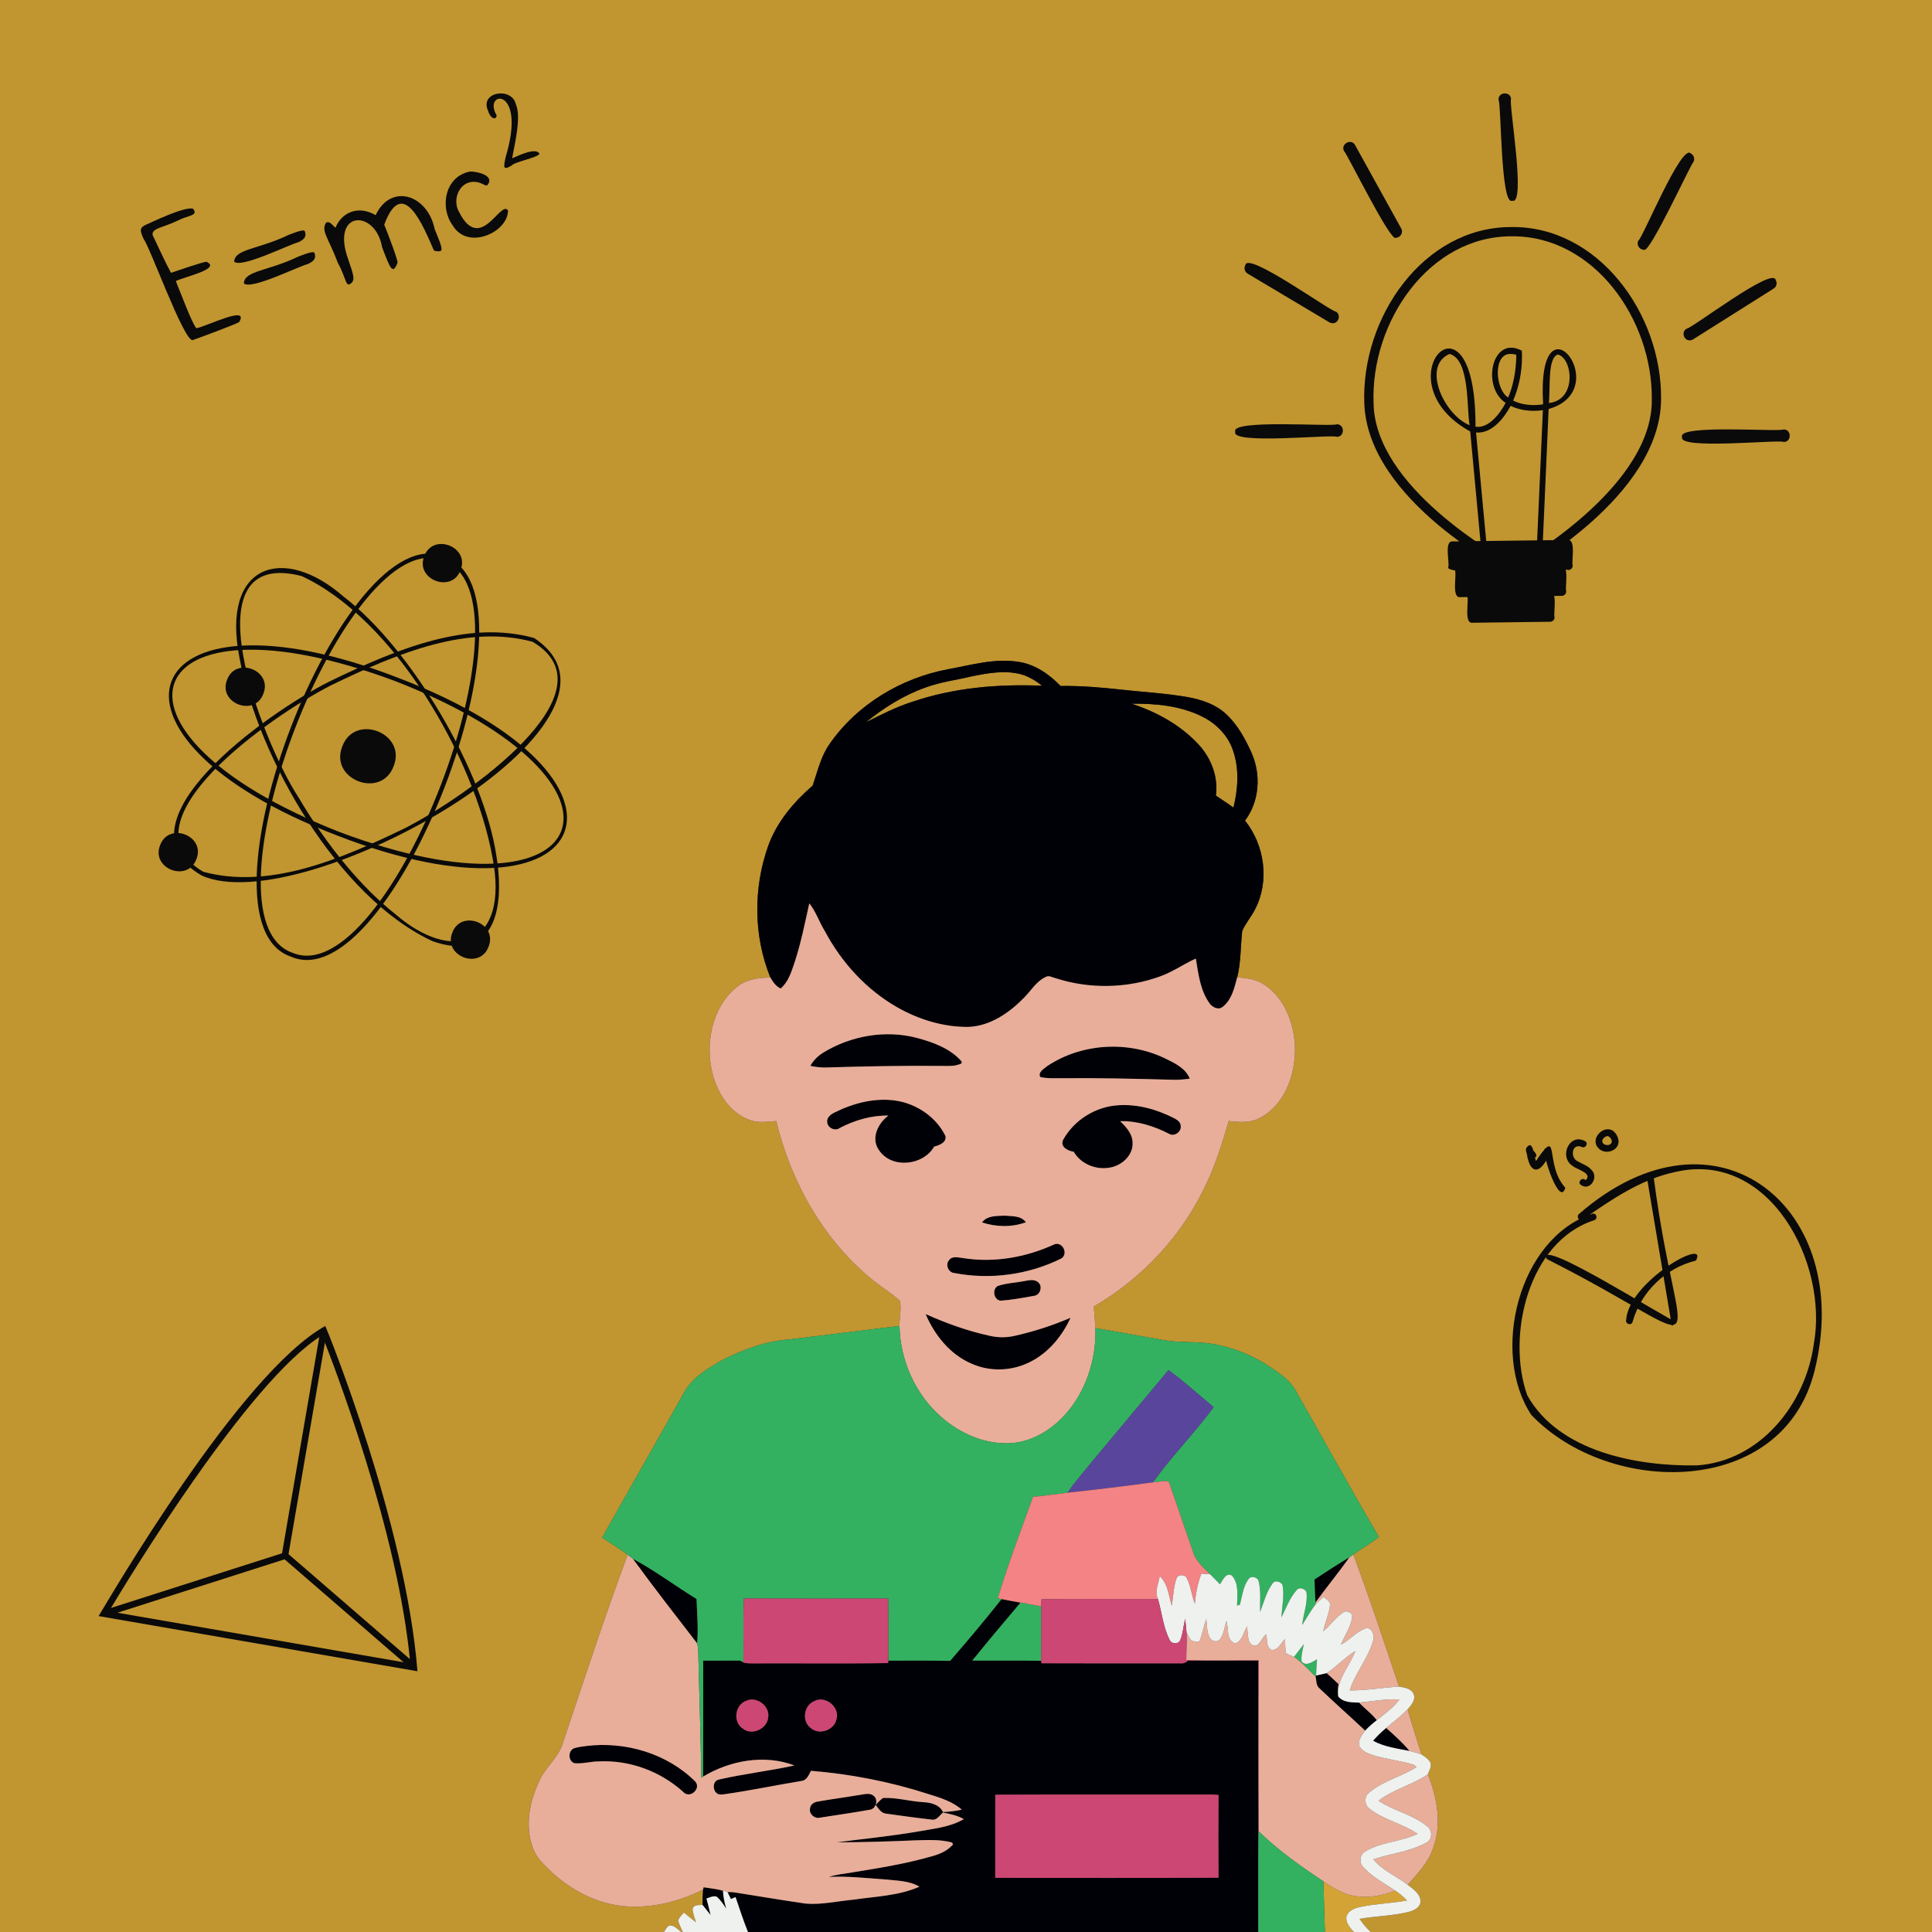 <?xml version="1.0" encoding="utf-8"?>
<!-- Generator: Adobe Illustrator 16.0.0, SVG Export Plug-In . SVG Version: 6.00 Build 0)  -->
<!DOCTYPE svg PUBLIC "-//W3C//DTD SVG 1.1//EN" "http://www.w3.org/Graphics/SVG/1.1/DTD/svg11.dtd">
<svg version="1.1" id="Layer_1" xmlns="http://www.w3.org/2000/svg" xmlns:xlink="http://www.w3.org/1999/xlink" x="0px" y="0px"
	 width="1000px" height="1000px" viewBox="0 0 1000 1000" enable-background="new 0 0 1000 1000" xml:space="preserve">
<rect x="0" y="0" width="1000" height="1000" fill="#333333" stroke="none"/>
<g>
	<path fill="#C19530" d="M0,0h1000v1000H709.45c-2.181-2.04-4.08-4.34-5.74-6.79c8.59-1.56,17.44-1.51,25.91-3.75
		c2.59-0.72,5.72-2.41,5.63-5.51c-0.22-3.92-3.9-6.181-6.65-8.37c5.021-5.75,10.62-11.4,13.091-18.811
		c4.75-12.489,2.13-26.319-2.631-38.369c0.61-1.91,2-3.841,1.391-5.9c-0.96-2.02-2.96-3.23-4.73-4.44
		c-2.359-7.76-4.95-15.449-7.17-23.25c1.761-2.149,4.271-4.71,3.23-7.75c-1.12-3.109-4.851-3.55-7.66-4.079
		c-7.66-22.87-15.19-45.79-23.67-68.37c4.31-3.181,9.11-5.681,13.229-9.12c-14.85-25.29-28.949-51.03-43.51-76.49
		c-3.16-5.18-8.45-8.48-13.32-11.86c-9.27-6.02-19.789-10.229-30.76-11.739c-7.8-1.131-15.76-0.33-23.53-1.721
		c-11.859-2.05-23.689-4.25-35.55-6.25c-0.21-3.76-0.64-7.489-0.85-11.229c25.58-14.811,46.46-37.54,58.68-64.47
		c4.73-10.12,7.98-20.82,11.12-31.511c5.271,0.66,10.92,1.07,15.81-1.42c8.431-4.18,13.961-12.649,16.54-21.489
		c3.44-11.87,2.421-25.16-3.5-36.091c-2.77-5.02-6.72-9.51-11.739-12.38c-3.851-2.2-8.37-2.55-12.69-3.01
		c1.94-7.82,1.71-15.94,2.58-23.89c1.69-4.061,4.73-7.391,6.68-11.33c7.58-14.561,4.95-33.2-5.22-45.86
		c7.44-9.84,8.36-23.51,3.55-34.7c-3.34-7.49-7.34-14.94-13.45-20.55c-5.35-4.96-12.51-7.34-19.55-8.64
		c-11.569-2.06-23.33-2.63-34.989-3.95c-10.311-1.13-20.66-2-31.03-1.85c-5.891-6.11-13.3-11.27-21.86-12.5
		c-12.24-1.98-24.32,1.67-36.26,3.81c-24.4,4.54-47.36,18.31-61.54,38.87c-4.47,6.4-6.14,14.13-8.65,21.37
		c-9.84,8.54-18.6,18.85-23.04,31.279c-7.729,21.83-7.63,46.591,1.17,68.091c-5.71,0.039-11.75,0.789-16.489,4.229
		c-7.92,5.82-12.63,15.18-14.25,24.73c-1.86,10.989-0.17,22.77,5.63,32.39c3.34,5.58,8.42,10.27,14.62,12.45
		c4.33,1.6,9.02,0.79,13.51,0.45c7.72,31.8,24.63,61.96,50.34,82.619c4.48,3.551,9.43,6.53,13.641,10.41
		c0.92,4.28-0.23,8.721-0.19,13.061c-19.23,2.25-38.43,4.8-57.66,7.02c-11.71,0.94-22.91,5.07-33.359,10.25
		c-7.79,4.46-16.19,9.21-20.601,17.391c-14,25.02-28.25,49.89-42.28,74.89c4.41,2.95,8.971,5.67,13.21,8.86
		c-12.109,32.5-22.79,65.52-33.859,98.38c-2.36,6.71-8.23,11.29-11.34,17.59c-4.59,9.22-7.28,19.81-5.43,30.11
		c0.83,4.22,2.29,8.47,5.09,11.81c10.25,11.75,24.09,20.87,39.64,23.5c15.359,2.479,31.14-1.24,44.92-8.07
		c-0.19,2.641-0.17,5.29-0.24,7.95c-1.81,0.11-4.609-0.3-5.18,2.03c0.06,2.41,1.16,4.66,1.75,6.99c-2.12-1.681-4.2-3.4-6.29-5.091
		c-1.04,1.32-2.42,2.48-2.93,4.141c0.55,2.06,1.489,4,2.439,5.93h-0.87c-1.95-1.35-3.84-4.05-6.52-3.2
		c-1.061,0.851-1.62,2.12-2.41,3.2H0V0z"/>
	<path fill="#C19530" d="M502.97,350.08c8.521-1.76,17.561-3.34,26.12-0.92c3.76,1.23,7.22,3.3,10.29,5.78
		c-22.66-0.98-45.71,1-67.29,8.35c-8.34,2.67-16.149,6.68-23.95,10.59c9.311-7.52,19.561-14.03,30.9-18.02
		C486.76,352.98,494.99,351.99,502.97,350.08z"/>
	<path fill="#C19530" d="M585.74,364.25c12.58-0.19,25.74,1.08,37.09,6.94c7.11,3.68,13.04,9.88,15.49,17.6
		c3.18,9.42,2.449,19.69,0.109,29.22c-2.979-2.17-6.08-4.14-9.1-6.22c1.34-9.53-2.39-19.26-8.79-26.26
		C611.21,375.35,598.75,368.52,585.74,364.25z"/>
	<path fill="#D4A335" d="M685.02,973.82c4.66,3,9.431,6.18,14.961,7.319c7.46,1.521,15.21,0.271,22.21-2.54
		c2.229,1.44,4.27,3.16,6.1,5.08c-8.05,1.53-16.31,1.67-24.33,3.381c-2.81,0.63-6.12,1.859-7.01,4.92
		c-0.601,3.189,1.89,5.789,3.81,8.02H685.78C685.49,991.27,685.21,982.55,685.02,973.82z"/>
</g>
<g>
	<g>
		<path fill="#000007" d="M490.83,346.37c11.939-2.14,24.02-5.79,36.26-3.81c8.561,1.23,15.97,6.39,21.86,12.5
			c10.37-0.15,20.72,0.72,31.03,1.85c11.659,1.32,23.42,1.89,34.989,3.95c7.04,1.3,14.2,3.68,19.55,8.64
			c6.11,5.61,10.11,13.06,13.45,20.55c4.811,11.19,3.891,24.86-3.55,34.7c10.17,12.66,12.8,31.3,5.22,45.86
			c-1.95,3.939-4.989,7.27-6.68,11.33c-0.87,7.949-0.64,16.069-2.58,23.89c-1.45,5.42-2.78,11.51-7.38,15.21
			c-2.3,2.07-5.61,0.28-7.07-1.89c-4.75-6.71-5.649-15.12-6.97-23c-6.26,2.83-11.92,6.88-18.41,9.21
			c-17.26,6.29-36.609,6.63-54.09,0.989c-1.72-0.38-3.6-1.71-5.31-0.609c-4.74,2.189-7.391,6.939-10.95,10.51
			c-7.73,7.98-17.73,14.92-29.19,15.29c-12.78,0.06-25.38-3.8-36.45-10.07c-16.05-9.109-28.96-23.229-37.59-39.46
			c-2.93-4.68-4.62-10.14-8.08-14.439c-2.34,10.5-4.42,21.09-7.85,31.31c-1.57,4.601-3.13,9.53-6.99,12.78
			c-2.43-1.18-4.01-3.391-5.28-5.68c-8.8-21.5-8.899-46.261-1.17-68.091c4.44-12.43,13.2-22.739,23.04-31.279
			c2.511-7.24,4.181-14.97,8.65-21.37C443.47,364.68,466.43,350.91,490.83,346.37z M502.97,350.08c-7.979,1.91-16.21,2.9-23.93,5.78
			c-11.34,3.99-21.59,10.5-30.9,18.02c7.801-3.91,15.61-7.92,23.95-10.59c21.58-7.35,44.63-9.33,67.29-8.35
			c-3.07-2.48-6.53-4.55-10.29-5.78C520.53,346.74,511.49,348.32,502.97,350.08z M585.74,364.25c13.01,4.27,25.47,11.1,34.8,21.28
			c6.4,7,10.13,16.729,8.79,26.26c3.02,2.08,6.12,4.05,9.1,6.22c2.34-9.529,3.07-19.8-0.109-29.22
			c-2.45-7.72-8.381-13.92-15.49-17.6C611.48,365.33,598.32,364.06,585.74,364.25z"/>
	</g>
	<path fill="#000007" d="M426.01,544.9c14.41-8.86,32.45-12.011,48.88-7.61c8.341,2.29,17.03,5.42,22.87,12.13
		c0.42,1.62-1.79,1.46-2.76,1.95c-2.3,0.5-4.67,0.32-7,0.35c-20.03-0.21-40.07,0.19-60.1,0.8c-2.841,0.12-5.681-0.22-8.45-0.829
		C420.98,548.87,423.32,546.59,426.01,544.9z"/>
	<path fill="#000007" d="M541.93,551.88c18.03-12.1,42.59-13.39,61.94-3.64c4.689,2.26,9.939,4.93,11.939,10.09
		c-2.6,0.31-5.21,0.62-7.819,0.58c-19.971-0.561-39.95-1.03-59.92-0.82c-3.221-0.01-6.49,0.141-9.63-0.649
		C537.1,554.98,540.34,553.23,541.93,551.88z"/>
	<path fill="#000007" d="M432.04,575.79c9.8-4.87,20.979-7.78,31.94-6.06c10.64,1.689,20.64,8.52,25.39,18.27
		c0.62,3.5-3.25,4.75-5.86,5.49c-5.71,9.93-22.21,11.649-28.67,1.649c-4.18-6.05-0.31-13.84,5.01-17.729
		c-8.77-0.13-17.369,2.359-25.1,6.38c-2.42,1.89-6.2,0.14-6.58-2.81C427.76,578.44,430.02,576.72,432.04,575.79z"/>
	<path fill="#000007" d="M550.22,590.07c5.66-10.34,16.92-17.36,28.69-18c10.1-0.66,20.149,2.229,29.06,6.84
		c1.54,0.8,3.23,2.08,3.181,4.02c0.33,3.021-3.45,5.551-6.061,3.92c-7.82-3.989-16.439-6.75-25.3-6.529
		c3.03,2.939,6.18,6.279,6.42,10.77c0.58,6.9-5.81,12.521-12.271,13.33c-7,1.13-14.609-2.09-18.21-8.29
		C552.83,595.74,548.63,593.65,550.22,590.07z"/>
	<path fill="#000007" d="M508.32,632.73c2.51-3.66,7.76-3.301,11.71-3.511c3.739,0.37,8.51-0.08,10.95,3.431
		C523.69,635.31,515.65,635.14,508.32,632.73z"/>
	<path fill="#000007" d="M545.18,644.32c4.351-2.391,8.101,4.29,4.261,7.02c-16.971,8.46-36.811,11.18-55.44,7.58
		c-3.04-0.16-4.85-4.24-2.84-6.55c1.649-2.51,4.95-1.42,7.39-1.18C514.35,653.71,530.68,650.88,545.18,644.32z"/>
	<path fill="#000007" d="M530,663.12c2.39-0.4,5.28-1.24,7.34,0.58c2.46,1.96,1.16,6.479-1.899,6.979
		c-5.811,1.051-11.66,2.13-17.561,2.561c-3.54-0.45-4.52-5.931-1.41-7.63C520.82,664.12,525.5,664,530,663.12z"/>
	<path fill="#000007" d="M479.11,680.19c10.62,4.68,21.58,8.71,32.939,11.159c4.24,1.021,8.69,1.08,12.95,0.12
		c9.98-2.2,19.73-5.39,29.13-9.39c-4.43,9.57-11.57,18.29-21.18,22.97c-9.2,4.62-20.47,5.061-29.9,0.86
		C491.85,701.21,483.8,691.13,479.11,680.19z"/>
	<path fill="#000007" d="M680.37,817.53c6.02-3.87,11.93-7.91,18.13-11.49c-5.68,7.92-11.84,15.479-17.58,23.35
		C680.61,825.44,680.51,821.48,680.37,817.53z"/>
	<path fill="#000007" d="M327.56,806.79c11.45,6.18,21.891,14.02,32.96,20.84c0.271,7.64,0.98,15.351,0.32,22.98
		C349.62,836.1,338.35,821.62,327.56,806.79z"/>
	<g>
		<path fill="#000007" d="M518.41,827.7c3.25,0.7,6.54,1.189,9.81,1.819l-0.899,1.061c-8.11,9.57-16.181,19.18-24.07,28.939
			c11.88,0.07,23.77-0.14,35.65,0.11l0.159,1.28c23.98,0.12,47.971,0.03,71.95,0.05c1.5,0.21,2.79-0.43,3.9-1.38
			c12.109-0.11,24.22-0.05,36.33-0.021c0.149,29.54-0.061,59.08,0.1,88.62c-0.189,17.25-0.02,34.551-0.07,51.82H387.13
			c-2.36-5.95-4.37-12.03-6.41-18.09c-0.8,0.34-1.59,0.689-2.38,1.05c-0.59-1.22-1.189-2.42-1.78-3.61c1.2-0.09,2.41-0.04,3.61,0.15
			c12.3,1.95,24.58,4.03,36.91,5.81c8.35,0.671,16.59-1.34,24.87-2.069c11.38-1.67,23.3-1.98,33.95-6.7
			c-5.44-3.22-11.931-3.07-18.011-3.771c-9.609-0.67-19.26-1.76-28.899-1.289c3.92-1.271,8.05-1.62,12.1-2.32
			c14.04-2.29,28.15-4.521,41.83-8.53c3.89-1.09,7.73-2.87,10.4-6.01c-0.15-0.24-0.44-0.71-0.59-0.95
			c-6.07-1.66-12.44-1.27-18.66-1.13c-13.66,0.59-27.33,1.02-41.011,1.05c13.98-1.84,28.04-3.2,41.95-5.59
			c8.101-1.48,16.61-2.19,23.87-6.44c-3.35-1.89-7.14-2.67-10.87-3.409c-1.689,1.579-3.27,4.31-6.01,3.63
			c-7.73-0.841-15.44-1.96-23.14-3.011c-2.7-0.13-4.17-2.649-5.591-4.569c1.221-1.24,2.341-2.61,3.801-3.58
			c6.88-0.3,13.6,1.7,20.449,2.149c4.03,0.2,8.62,1.11,10.57,5.131c3.28-0.12,6.54-0.54,9.75-1.211
			c-4.89-4.279-11.21-6.21-17.29-8.09c-19.7-6.37-40.16-10.359-60.79-12.04c-1.12,2.04-2.09,4.86-4.76,5.23
			c-13.3,2.18-26.5,4.96-39.84,6.87c-1.4,0.12-3.08,0.529-4.22-0.54c-2.24-1.8-2.011-6.42,1.149-7.021
			c12.92-2.99,26.15-4.46,39.11-7.3c-15.471-5.9-33.351-2.61-47.29,5.76c0.16-20,0.029-40.01,0.069-60.02
			c6.41-0.04,12.811-0.021,19.221-0.01c0.39,0.239,1.149,0.71,1.529,0.939c1.7,0.61,3.54,0.48,5.33,0.51
			c23.221-0.12,46.45,0.221,69.67-0.18l0.051-1.24c10.67-0.02,21.34-0.13,32.01,0.101C500.89,849.2,509.79,838.56,518.41,827.7z
			 M386.25,880.32c-5.85,2.04-7.02,10.92-1.86,14.34c4.721,3.91,12.65,0.25,13.24-5.69C398.61,883.07,391.65,877.79,386.25,880.32z
			 M421.33,880.55c-5.32,2.25-6.4,10.36-1.75,13.84c4.26,3.87,12.05,1.271,13.32-4.279C435.07,883.77,427.13,877.21,421.33,880.55z
			 M515.15,928.93c0,14.351,0.02,28.7-0.011,43.051c38.53-0.011,77.061,0.13,115.58-0.07c-0.09-14.29-0.1-28.58,0-42.87
			c-3.89-0.38-7.81-0.11-11.71-0.18C584.39,928.9,549.77,928.77,515.15,928.93z"/>
	</g>
	<path fill="#000007" d="M681.21,867.25c1.82-0.44,3.66-0.78,5.49-1.22c2.03,1.859,4.08,3.7,6.08,5.609
		c-0.271,2.101-0.511,4.25-0.15,6.38c2.61,3.261,7.04,3.15,10.84,3.24c2.92,3.17,6.521,5.681,9.16,9.12
		c-2.13,1.66-4.189,3.42-6.03,5.4c-7.779-7.351-15.819-14.42-23.55-21.811c-1.96-1.479-1.609-4.09-2.08-6.2L681.21,867.25z"/>
	<path fill="#000007" d="M710.72,901.01c2.07-2.399,4.32-4.64,6.78-6.63c4.17,3.811,8.48,7.51,12.05,11.92
		C723.16,905.03,716.51,904.21,710.72,901.01z"/>
	<path fill="#000007" d="M303.51,903.72c20.23-2.489,41.88,3.9,56.41,18.45c3.18,3.811-3.08,9.13-6.35,5.25
		c-11.78-10.59-27.641-16.51-43.5-15.72c-4.28-0.03-8.49,1.359-12.76,0.91c-3.29-1.061-3.36-6.351-0.26-7.67
		C299.13,904.23,301.34,904.04,303.51,903.72z"/>
	<path fill="#000007" d="M444.03,929.19c2.71-0.221,6.04-1.69,8.34,0.489c2.36,2.051,0.97,6.641-2.14,7.03
		c-8.681,1.58-17.44,2.76-26.15,4.16c-2.65,0.54-5.49-2.21-4.79-4.9c0.17-1.92,1.95-3.13,3.71-3.43
		C429.98,931.27,437.03,930.4,444.03,929.19z"/>
	<path fill="#000007" d="M364.17,976.86c3.36,0.51,6.76,0.84,10.04,1.77c0.13,3.16,0.8,6.26,1.69,9.3
		c-1.471-2.22-2.91-4.529-4.98-6.239c-1.79-0.561-3.58,0.449-5.26,0.989c0.78,2.811,1.47,5.65,2.13,8.511
		c-1.38-1.74-2.76-3.45-4.12-5.19c0.07-2.66,0.05-5.31,0.24-7.95L364.17,976.86z"/>
</g>
<g>
	<g>
		<path fill="#E8AE9A" d="M418.89,467.57c3.46,4.3,5.15,9.76,8.08,14.439c8.63,16.23,21.54,30.351,37.59,39.46
			c11.07,6.271,23.671,10.13,36.45,10.07c11.46-0.37,21.46-7.31,29.19-15.29c3.56-3.57,6.21-8.32,10.95-10.51
			c1.71-1.101,3.59,0.229,5.31,0.609c17.48,5.641,36.83,5.301,54.09-0.989c6.49-2.33,12.15-6.38,18.41-9.21
			c1.32,7.88,2.22,16.29,6.97,23c1.46,2.17,4.771,3.96,7.07,1.89c4.6-3.7,5.93-9.79,7.38-15.21c4.32,0.46,8.84,0.81,12.69,3.01
			c5.02,2.87,8.97,7.36,11.739,12.38c5.921,10.931,6.94,24.221,3.5,36.091c-2.579,8.84-8.109,17.31-16.54,21.489
			c-4.89,2.49-10.539,2.08-15.81,1.42c-3.14,10.69-6.39,21.391-11.12,31.511c-12.22,26.93-33.1,49.659-58.68,64.47
			c0.21,3.74,0.64,7.47,0.85,11.229c0.471,16.631-5.17,33.7-16.71,45.87c-7.37,7.74-17.47,13.46-28.34,13.73
			c-12.72,0.37-25.05-5.141-34.53-13.391c-13.59-11.699-21.52-29.449-21.85-47.319c-0.04-4.34,1.109-8.78,0.189-13.061
			c-4.21-3.88-9.159-6.859-13.64-10.41c-25.71-20.659-42.62-50.819-50.34-82.619c-4.49,0.34-9.18,1.149-13.51-0.45
			c-6.2-2.181-11.28-6.87-14.62-12.45c-5.8-9.62-7.49-21.4-5.63-32.39c1.62-9.551,6.33-18.91,14.25-24.73
			c4.739-3.44,10.779-4.19,16.489-4.229c1.271,2.289,2.851,4.5,5.28,5.68c3.86-3.25,5.42-8.18,6.99-12.78
			C414.47,488.66,416.55,478.07,418.89,467.57z M426.01,544.9c-2.689,1.689-5.029,3.97-6.56,6.79c2.77,0.609,5.609,0.949,8.45,0.829
			c20.029-0.609,40.069-1.01,60.1-0.8c2.33-0.029,4.7,0.15,7-0.35c0.97-0.49,3.18-0.33,2.76-1.95
			c-5.84-6.71-14.529-9.84-22.87-12.13C458.46,532.89,440.42,536.04,426.01,544.9z M541.93,551.88
			c-1.59,1.351-4.83,3.101-3.489,5.561c3.14,0.79,6.409,0.64,9.63,0.649c19.97-0.21,39.949,0.26,59.92,0.82
			c2.609,0.04,5.22-0.271,7.819-0.58c-2-5.16-7.25-7.83-11.939-10.09C584.52,538.49,559.96,539.78,541.93,551.88z M432.04,575.79
			c-2.021,0.93-4.28,2.65-3.87,5.19c0.38,2.949,4.16,4.699,6.58,2.81c7.73-4.021,16.33-6.51,25.1-6.38
			c-5.319,3.89-9.189,11.68-5.01,17.729c6.46,10,22.96,8.28,28.67-1.649c2.61-0.74,6.48-1.99,5.86-5.49
			c-4.75-9.75-14.75-16.58-25.39-18.271C453.02,568.01,441.84,570.92,432.04,575.79z M550.22,590.07
			c-1.59,3.58,2.61,5.67,5.511,6.06c3.6,6.2,11.21,9.42,18.21,8.29c6.46-0.81,12.85-6.43,12.27-13.33
			c-0.24-4.49-3.39-7.83-6.42-10.77c8.86-0.221,17.479,2.54,25.3,6.529c2.61,1.631,6.391-0.899,6.061-3.92
			c0.05-1.939-1.641-3.22-3.181-4.02c-8.909-4.61-18.96-7.5-29.06-6.84C567.14,572.71,555.88,579.73,550.22,590.07z M508.32,632.73
			c7.33,2.409,15.37,2.579,22.66-0.08c-2.44-3.511-7.211-3.061-10.95-3.431C516.08,629.43,510.83,629.07,508.32,632.73z
			 M545.18,644.32c-14.5,6.56-30.83,9.39-46.63,6.87c-2.439-0.24-5.74-1.33-7.39,1.18c-2.01,2.31-0.2,6.39,2.84,6.55
			c18.63,3.6,38.47,0.88,55.439-7.58C553.28,648.61,549.53,641.93,545.18,644.32z M530,663.12c-4.5,0.88-9.18,1-13.53,2.49
			c-3.109,1.699-2.13,7.18,1.41,7.63c5.9-0.431,11.75-1.51,17.56-2.561c3.061-0.5,4.36-5.02,1.9-6.979
			C535.28,661.88,532.39,662.72,530,663.12z M479.11,680.19c4.689,10.939,12.739,21.02,23.939,25.72c9.431,4.2,20.7,3.76,29.9-0.86
			c9.609-4.68,16.75-13.399,21.18-22.97c-9.399,4-19.149,7.189-29.13,9.39c-4.26,0.96-8.71,0.9-12.95-0.12
			C500.69,688.9,489.73,684.87,479.11,680.19z"/>
	</g>
	<g>
		<path fill="#E8AE9A" d="M324.89,804.73c0.891,0.659,1.78,1.359,2.67,2.06c10.79,14.83,22.061,29.31,33.28,43.82
			c0.36,1.43,0.55,2.909,0.58,4.42c0.48,21.71,1.3,43.42,1.59,65.14c0.23-0.15,0.67-0.46,0.9-0.61
			c13.939-8.369,31.82-11.659,47.29-5.76c-12.96,2.84-26.19,4.311-39.11,7.3c-3.16,0.601-3.39,5.221-1.149,7.021
			c1.14,1.07,2.819,0.66,4.22,0.54c13.34-1.91,26.54-4.69,39.84-6.87c2.67-0.37,3.64-3.19,4.76-5.23
			c20.63,1.681,41.09,5.671,60.79,12.04c6.08,1.881,12.4,3.811,17.29,8.091c-3.21,0.67-6.47,1.09-9.75,1.21
			c-1.95-4.021-6.54-4.931-10.569-5.131c-6.851-0.449-13.57-2.449-20.45-2.149c-1.46,0.97-2.58,2.34-3.8,3.58
			c1.42,1.92,2.89,4.439,5.59,4.569c7.7,1.051,15.41,2.171,23.14,3.011c2.74,0.68,4.32-2.05,6.01-3.63
			c3.73,0.739,7.521,1.52,10.87,3.409c-7.26,4.25-15.77,4.96-23.87,6.44c-13.91,2.39-27.97,3.75-41.949,5.59
			c13.68-0.03,27.35-0.46,41.01-1.05c6.22-0.14,12.59-0.53,18.66,1.13c0.149,0.24,0.439,0.71,0.59,0.95
			c-2.67,3.14-6.51,4.92-10.4,6.01c-13.68,4.01-27.79,6.24-41.83,8.53c-4.05,0.7-8.18,1.05-12.1,2.32
			c9.64-0.471,19.29,0.619,28.899,1.29c6.08,0.699,12.57,0.55,18.011,3.77c-10.65,4.72-22.57,5.03-33.95,6.7
			c-8.28,0.729-16.521,2.74-24.87,2.07c-12.33-1.78-24.61-3.86-36.91-5.811c-1.2-0.189-2.41-0.24-3.609-0.15
			c-0.591-0.18-1.761-0.539-2.351-0.72c-3.28-0.93-6.68-1.26-10.04-1.77l-0.26,1.189c-13.78,6.83-29.561,10.55-44.92,8.07
			c-15.55-2.63-29.39-11.75-39.64-23.5c-2.8-3.34-4.26-7.59-5.09-11.81c-1.85-10.301,0.84-20.891,5.43-30.11
			c3.11-6.3,8.98-10.88,11.34-17.59C302.1,870.25,312.78,837.23,324.89,804.73z M303.51,903.72c-2.17,0.32-4.38,0.511-6.46,1.22
			c-3.1,1.32-3.03,6.61,0.26,7.671c4.27,0.449,8.48-0.94,12.76-0.91c15.859-0.79,31.72,5.13,43.5,15.72
			c3.27,3.88,9.529-1.44,6.35-5.25C345.39,907.62,323.74,901.23,303.51,903.72z M444.03,929.19c-7,1.21-14.05,2.079-21.03,3.35
			c-1.76,0.3-3.54,1.51-3.71,3.43c-0.7,2.69,2.14,5.44,4.79,4.9c8.71-1.4,17.47-2.58,26.15-4.16c3.109-0.39,4.5-4.979,2.14-7.03
			C450.07,927.5,446.74,928.97,444.03,929.19z"/>
	</g>
	<path fill="#E8AE9A" d="M698.5,806.04c0.64-0.49,1.29-0.97,1.95-1.43c8.479,22.58,16.01,45.5,23.67,68.37
		c-8.5,0.55-16.95,2.01-25.49,1.97c2.86-9.17,9.65-16.641,12.16-25.97c0.729-2.5-0.6-6.721-3.8-6.181
		c-4.95,1.72-8.311,6.07-12.891,8.47c1.82-4.8,5.181-9.08,5.74-14.3c0.49-2.109-2.189-3.06-3.82-2.87
		c-4.43,2.551-7.18,7.08-11.109,10.25c0.899-4.55,2.96-8.81,3.49-13.43c0.359-2.18-2-3.18-3.36-4.3
		c-1.38,1.22-2.771,2.439-4.08,3.74l-0.04-0.971C686.66,821.52,692.82,813.96,698.5,806.04z"/>
	<path fill="#E8AE9A" d="M624.36,837.93c0.479,3.25,0.21,6.811,1.859,9.78c0.931,1.83,3.91,2.59,5.25,0.78
		c2.061-2.72,2.34-6.29,3.32-9.46c1.34,3.899-0.271,9.75,4.47,11.63c3.88-1.12,4.33-5.9,6.271-8.87c0.22,2.35,0.25,4.75,0.79,7.08
		c0.449,1.76,2.35,3.69,4.29,2.67c2.109-1.4,2.81-4.13,4.84-5.65c0.54,2.681-0.2,6.38,2.55,8.051c3.56,0.54,4.96-3.521,7.13-5.521
		c0.11,2.37,0.07,4.771,0.42,7.13c1.22,1,2.84,1.33,4.26,2.03c4.17,2.87,7.49,6.74,11.16,10.189c0.47,2.11,0.12,4.721,2.08,6.2
		c7.73,7.391,15.771,14.46,23.55,21.811c-1.689,2.31-3.939,5.069-2.93,8.13c1.42,2.55,4.3,3.67,6.93,4.55
		c6.94,2.19,14.271,2.8,21.2,5c0.36,0.29,1.101,0.86,1.46,1.14c-7.84,4.99-17.31,7.12-24.5,13.17c-2.729,1.94-2.62,6.421,0.04,8.37
		c7.44,5.9,17.14,7.721,24.93,13.04c-8.67,4.25-19,4.11-27.329,9.28c-2.631,1.65-2.98,5.771-0.771,7.93
		c4.61,5.17,10.87,8.391,16.56,12.21c-7,2.811-14.75,4.061-22.21,2.54c-5.529-1.14-10.3-4.319-14.96-7.319
		c-11.75-7.801-23.359-16.051-33.489-25.87c-0.171-29.51-0.221-59.03,0-88.54c-12.5-0.11-25.021,0.35-37.511-0.21
		c-0.02-4.771,0.32-9.54,0.141-14.3c0.76,1.54,1.58,3.06,2.66,4.43c1.289,0.29,2.609,0.32,3.939,0.45
		C622.33,845.94,623.1,841.86,624.36,837.93z"/>
	<path fill="#E8AE9A" d="M686.7,866.03c5.25-3.42,9.45-8.21,14.819-11.46c-2.84,7.88-9.739,14.51-8.89,23.449
		c-0.36-2.13-0.12-4.279,0.15-6.38C690.78,869.73,688.73,867.89,686.7,866.03z"/>
	<path fill="#E8AE9A" d="M703.47,881.26c6.95-0.6,13.88-2.069,20.891-1.6c-3.19,4.3-7.63,7.38-11.73,10.72
		C709.99,886.94,706.39,884.43,703.47,881.26z"/>
	<path fill="#E8AE9A" d="M717.5,894.38c3.76-3.1,7.6-6.13,11.05-9.57c2.22,7.801,4.811,15.49,7.17,23.25
		c-2.03-0.689-4.1-1.27-6.17-1.76C725.98,901.89,721.67,898.19,717.5,894.38z"/>
	<path fill="#E8AE9A" d="M713.53,932.08c7.7-6.01,17.51-8.2,25.53-13.68c4.76,12.05,7.38,25.88,2.63,38.369
		c-2.471,7.41-8.07,13.061-13.091,18.811c-5.77-4.58-13.08-7.3-17.72-13.2c8.96-2.99,18.69-3.939,27.101-8.439
		c3.46-1.5,3.659-6.511,0.729-8.631C731.32,939.17,721.44,937.35,713.53,932.08z"/>
</g>
<g>
	<path fill="#33B161" d="M407.92,693.34c19.23-2.22,38.43-4.77,57.66-7.02c0.33,17.87,8.26,35.62,21.85,47.319
		c9.48,8.25,21.811,13.761,34.53,13.391c10.87-0.271,20.97-5.99,28.34-13.73c11.54-12.17,17.181-29.239,16.71-45.87
		c11.86,2,23.69,4.2,35.551,6.25c7.77,1.391,15.729,0.591,23.529,1.721c10.971,1.51,21.49,5.72,30.76,11.739
		c4.87,3.38,10.16,6.681,13.32,11.86c14.561,25.46,28.66,51.2,43.51,76.49c-4.119,3.439-8.92,5.939-13.229,9.12
		c-0.66,0.46-1.31,0.939-1.95,1.43c-6.2,3.58-12.109,7.62-18.13,11.49c0.14,3.95,0.24,7.909,0.55,11.859l0.04,0.971
		c-2.53,3.43-4.7,7.1-6.92,10.739c0.51-5.739,2.98-11.319,2.16-17.14c-0.94-1.7-3.71-2.67-5.05-0.92
		c-3.61,4.1-5.49,9.32-7.87,14.149c0.229-5.64,1.66-11.329,0.53-16.949c-1.101-1.601-3.841-2.57-5.11-0.63
		c-3.25,4.34-4.51,9.739-6.47,14.72c-0.12-5.33,0.54-10.75-0.78-15.98c-0.58-2.05-3.88-2.93-5.16-1.06
		c-2.91,3.86-3.29,8.82-4.53,13.34c-0.369,0.1-1.1,0.3-1.46,0.41c0.061-5.18,1.091-11.42-2.71-15.57
		c-3.09-1.79-4.689,2.59-6.149,4.55c-1.67-1.76-3.36-3.5-5.091-5.18c-3.34-3.37-7.22-6.59-8.739-11.24
		c-4.181-12.229-8.42-24.449-12.62-36.66c-2.61-0.84-5.521,0.221-8.22,0.32c9.68-13.59,21.529-25.49,31.409-38.899
		c-7.72-6.48-15.22-13.24-23.35-19.21c-13.01,15.569-26.05,31.109-39.02,46.71c-4.421,5.569-9.28,10.819-13.23,16.75
		c-5.96,0.739-11.91,1.59-17.89,2.17c-6.261,17.38-12.9,34.68-18.21,52.37c0.479,0.14,1.449,0.409,1.93,0.55
		c-8.62,10.859-17.521,21.5-26.62,31.96c-10.67-0.23-21.34-0.12-32.01-0.101c0-10.72,0.02-21.43-0.05-32.14
		c-24.891-0.03-49.79,0.08-74.69-0.06c-0.54,11.02-0.01,22.079-0.31,33.109c-0.381-0.229-1.141-0.7-1.53-0.939
		c-6.41-0.011-12.811-0.03-19.22,0.01c-0.04,20.01,0.09,40.02-0.07,60.02c-0.23,0.15-0.67,0.46-0.9,0.61
		c-0.29-21.72-1.109-43.43-1.59-65.14c-0.03-1.511-0.22-2.99-0.58-4.42c0.66-7.631-0.05-15.341-0.319-22.98
		c-11.07-6.82-21.511-14.66-32.96-20.84c-0.891-0.7-1.78-1.4-2.671-2.061c-4.239-3.189-8.8-5.909-13.21-8.859
		c14.03-25,28.28-49.87,42.28-74.891c4.41-8.18,12.811-12.93,20.601-17.39C385.01,698.41,396.21,694.28,407.92,693.34z"/>
	<path fill="#33B161" d="M527.32,830.58c0.31-0.28,0.93-0.84,1.25-1.12c3.439,0.74,6.91,1.37,10.39,1.94
		c-0.04,9.409,0.08,18.819-0.06,28.229c-11.881-0.25-23.771-0.04-35.65-0.11C511.14,849.76,519.21,840.15,527.32,830.58z"/>
	<path fill="#33B161" d="M669.81,857.58c1.671-2.17,3.351-4.33,5.021-6.5c-0.46,2.93-1.5,5.89-1.1,8.89
		c2.319,2.771,5.6,0.181,7.979-1.1c-0.25,2.78-0.33,5.58-0.5,8.38l-0.24,0.521C677.3,864.32,673.98,860.45,669.81,857.58z"/>
	<path fill="#33B161" d="M651.34,948.18l0.19-0.229c10.13,9.819,21.739,18.069,33.489,25.87c0.19,8.729,0.471,17.449,0.761,26.18
		H651.27C651.32,982.73,651.15,965.43,651.34,948.18z"/>
</g>
<g>
	<path fill="#5A459C" d="M565.81,755.86c12.971-15.601,26.011-31.141,39.021-46.71c8.13,5.97,15.63,12.729,23.35,19.21
		c-9.88,13.409-21.729,25.31-31.41,38.899c-14.699,1.971-29.43,3.79-44.189,5.351C556.53,766.68,561.39,761.43,565.81,755.86z"/>
</g>
<g>
	<path fill="#F38384" d="M596.77,767.26c2.7-0.1,5.61-1.16,8.221-0.319c4.2,12.21,8.439,24.43,12.62,36.659
		c1.52,4.65,5.399,7.87,8.739,11.24c-1.51-0.12-3.01-0.229-4.5-0.33c-1.949,4.97-2.899,10.24-3.39,15.54
		c-1.8-4.58-2.07-9.729-4.64-13.99c-1.45-1.08-4.301-1.069-4.86,0.971c-1.59,4.54-1.64,9.42-2.42,14.14
		c-1.63-5.29-2.01-11.35-6.25-15.4c-0.56,3.96-2.771,7.91-0.91,11.881c-20.1,0.09-40.21-0.171-60.3,0.13
		c-0.03,0.909-0.09,2.72-0.12,3.62c-3.479-0.57-6.95-1.2-10.39-1.94c-0.32,0.28-0.94,0.84-1.25,1.12l0.899-1.061
		c-3.27-0.63-6.56-1.119-9.81-1.819c-0.48-0.141-1.45-0.41-1.93-0.55c5.31-17.69,11.949-34.99,18.21-52.37
		c5.979-0.58,11.93-1.431,17.89-2.17C567.34,771.05,582.07,769.23,596.77,767.26z"/>
</g>
<g>
	<path fill="#EEF1EE" d="M621.85,814.51c1.49,0.101,2.99,0.21,4.5,0.33c1.73,1.68,3.42,3.42,5.091,5.18
		c1.46-1.96,3.06-6.34,6.149-4.55c3.8,4.15,2.771,10.391,2.71,15.57c0.36-0.11,1.09-0.31,1.46-0.41c1.24-4.52,1.62-9.479,4.53-13.34
		c1.28-1.87,4.58-0.99,5.16,1.06c1.32,5.23,0.66,10.65,0.78,15.98c1.96-4.98,3.22-10.38,6.47-14.72c1.27-1.94,4.01-0.971,5.11,0.63
		c1.13,5.62-0.301,11.31-0.53,16.95c2.38-4.83,4.26-10.051,7.87-14.15c1.34-1.75,4.109-0.78,5.05,0.92
		c0.819,5.82-1.65,11.4-2.16,17.14c2.22-3.64,4.39-7.31,6.92-10.739c1.31-1.3,2.7-2.521,4.08-3.74c1.36,1.12,3.72,2.12,3.36,4.3
		c-0.53,4.62-2.591,8.88-3.49,13.43c3.93-3.17,6.68-7.699,11.109-10.25c1.631-0.189,4.311,0.761,3.82,2.87
		c-0.56,5.221-3.92,9.5-5.74,14.3c4.58-2.399,7.94-6.75,12.891-8.47c3.2-0.54,4.53,3.681,3.8,6.181c-2.51,9.33-9.3,16.8-12.16,25.97
		c8.54,0.04,16.99-1.42,25.49-1.97c2.81,0.529,6.54,0.97,7.66,4.08c1.04,3.039-1.47,5.6-3.23,7.75
		c-3.45,3.439-7.29,6.47-11.05,9.569c-2.46,1.99-4.71,4.23-6.78,6.63c5.79,3.2,12.44,4.021,18.83,5.29
		c2.07,0.49,4.141,1.07,6.17,1.761c1.771,1.21,3.771,2.42,4.73,4.439c0.609,2.061-0.78,3.99-1.391,5.9
		c-8.02,5.479-17.829,7.67-25.529,13.68c7.909,5.27,17.79,7.09,25.18,13.23c2.93,2.119,2.729,7.13-0.729,8.63
		c-8.41,4.5-18.141,5.449-27.101,8.439c4.64,5.9,11.95,8.62,17.72,13.2c2.75,2.19,6.431,4.45,6.65,8.37
		c0.09,3.1-3.04,4.79-5.63,5.51c-8.47,2.24-17.32,2.19-25.91,3.75c1.66,2.45,3.56,4.75,5.74,6.79h-8.69
		c-1.92-2.229-4.41-4.83-3.81-8.02c0.89-3.061,4.2-4.29,7.01-4.92c8.021-1.711,16.28-1.851,24.33-3.381
		c-1.83-1.92-3.87-3.64-6.1-5.08c-5.69-3.819-11.95-7.039-16.561-12.21c-2.21-2.159-1.859-6.279,0.771-7.93
		c8.33-5.17,18.66-5.03,27.33-9.28c-7.79-5.319-17.49-7.14-24.931-13.04c-2.659-1.949-2.77-6.43-0.04-8.37
		c7.19-6.05,16.66-8.18,24.5-13.17c-0.359-0.279-1.1-0.85-1.46-1.14c-6.93-2.2-14.26-2.81-21.2-5c-2.63-0.88-5.51-2-6.93-4.55
		c-1.01-3.061,1.24-5.82,2.93-8.13c1.841-1.98,3.9-3.74,6.03-5.4c4.101-3.34,8.54-6.42,11.73-10.72c-7.011-0.47-13.94,1-20.891,1.6
		c-3.8-0.09-8.229,0.021-10.84-3.24c-0.85-8.939,6.05-15.569,8.891-23.449c-5.37,3.25-9.57,8.04-14.82,11.46
		c-1.83,0.439-3.67,0.78-5.49,1.22c0.17-2.8,0.25-5.6,0.5-8.38c-2.38,1.28-5.66,3.87-7.979,1.1c-0.4-3,0.64-5.96,1.1-8.89
		c-1.67,2.17-3.35,4.33-5.02,6.5c-1.421-0.7-3.04-1.03-4.261-2.03c-0.35-2.36-0.31-4.76-0.42-7.13c-2.17,2-3.569,6.06-7.13,5.52
		c-2.75-1.67-2.01-5.369-2.55-8.05c-2.03,1.521-2.73,4.25-4.84,5.65c-1.94,1.02-3.841-0.91-4.29-2.67
		c-0.54-2.33-0.57-4.73-0.79-7.08c-1.94,2.97-2.391,7.75-6.271,8.87c-4.739-1.88-3.13-7.73-4.47-11.63
		c-0.979,3.17-1.26,6.739-3.32,9.46c-1.34,1.81-4.319,1.05-5.25-0.78c-1.649-2.97-1.38-6.53-1.859-9.78
		c-1.261,3.931-2.03,8.01-3.601,11.851c-1.33-0.13-2.649-0.16-3.939-0.45c-1.08-1.37-1.9-2.891-2.66-4.43
		c-0.24-2.351-0.46-4.69-0.71-7.03c-0.88,3.67-1.13,7.52-2.521,11.06c-0.949,2.33-4.869,2.061-5.619-0.32
		c-3.271-6.56-3.94-13.989-5.931-20.96c-1.859-3.97,0.351-7.92,0.91-11.88c4.24,4.051,4.62,10.11,6.25,15.4
		c0.78-4.72,0.83-9.6,2.42-14.14c0.561-2.04,3.41-2.051,4.86-0.971c2.569,4.261,2.84,9.41,4.64,13.99
		C618.95,824.75,619.9,819.48,621.85,814.51z"/>
	<path fill="#EEF1EE" d="M374.21,978.63c0.59,0.18,1.76,0.54,2.35,0.72c0.591,1.19,1.19,2.391,1.78,3.61
		c0.79-0.36,1.58-0.71,2.38-1.05c2.04,6.06,4.05,12.14,6.41,18.09h-33.67c-0.95-1.93-1.89-3.87-2.44-5.93
		c0.511-1.66,1.891-2.82,2.931-4.141c2.09,1.69,4.17,3.41,6.29,5.09c-0.59-2.329-1.69-4.579-1.75-6.989
		c0.569-2.33,3.37-1.92,5.18-2.03c1.36,1.74,2.74,3.45,4.12,5.19c-0.66-2.86-1.35-5.7-2.13-8.511c1.68-0.54,3.47-1.55,5.26-0.989
		c2.07,1.71,3.51,4.02,4.98,6.239C375.01,984.89,374.34,981.79,374.21,978.63z"/>
	<path fill="#EEF1EE" d="M343.66,1000c0.79-1.08,1.35-2.35,2.41-3.2c2.68-0.85,4.569,1.851,6.52,3.2H343.66z"/>
</g>
<g>
	<path fill="#CC4773" d="M385.04,827.36c24.9,0.14,49.8,0.029,74.69,0.06c0.069,10.71,0.05,21.42,0.05,32.14l-0.05,1.24
		c-23.221,0.4-46.45,0.061-69.671,0.181c-1.79-0.03-3.63,0.1-5.329-0.511C385.03,849.44,384.5,838.38,385.04,827.36z"/>
	<path fill="#CC4773" d="M539.08,827.78c20.09-0.3,40.2-0.04,60.3-0.13c1.99,6.97,2.66,14.399,5.93,20.96
		c0.75,2.38,4.671,2.649,5.62,0.319c1.391-3.54,1.641-7.39,2.521-11.06c0.25,2.34,0.47,4.68,0.71,7.03
		c0.18,4.76-0.16,9.529-0.141,14.3c12.49,0.56,25.011,0.1,37.511,0.21c-0.22,29.51-0.17,59.03,0,88.54l-0.19,0.229
		c-0.16-29.54,0.05-59.08-0.1-88.619c-12.11-0.03-24.22-0.091-36.33,0.02c-1.11,0.95-2.4,1.59-3.9,1.38
		c-23.979-0.02-47.97,0.07-71.95-0.05l-0.159-1.28c0.14-9.41,0.02-18.819,0.06-28.229C538.99,830.5,539.05,828.69,539.08,827.78z"/>
	<path fill="#CC4773" d="M386.25,880.32c5.4-2.53,12.36,2.75,11.38,8.649c-0.59,5.94-8.52,9.601-13.24,5.69
		C379.23,891.24,380.4,882.36,386.25,880.32z"/>
	<path fill="#CC4773" d="M421.33,880.55c5.8-3.34,13.74,3.22,11.57,9.561c-1.271,5.55-9.061,8.149-13.32,4.279
		C414.93,890.91,416.01,882.8,421.33,880.55z"/>
	<path fill="#CC4773" d="M515.15,928.93c34.619-0.16,69.239-0.029,103.859-0.069c3.9,0.069,7.82-0.2,11.71,0.18
		c-0.1,14.29-0.09,28.58,0,42.87c-38.52,0.2-77.05,0.06-115.58,0.07C515.17,957.63,515.15,943.28,515.15,928.93z"/>
</g>
<g id="OBJECTS_1_">
	<g>
		<g>
			<path fill="#0A0A0A" d="M51.036,836.484c4.907-7.952,73.111-125.665,117.34-150.164c1.595,3.479,41.694,102.746,47.703,178.716
				L51.036,836.484z M166.701,691.167c-38.04,23.341-100.694,126.751-110.286,142.83l155.934,26.979
				C206.211,792.679,172.122,704.813,166.701,691.167z"/>
		</g>
		<g>
			<path fill="#0A0A0A" d="M54.231,836.842l-1.022-3.212l92.775-29.647l19.89-115.551l3.325,0.573l-20.241,117.563
				C147.714,806.973,55.457,836.447,54.231,836.842z"/>
		</g>
		<g>
			
				<rect x="179.163" y="790.047" transform="matrix(0.654 -0.756 0.756 0.654 -568.207 424.947)" fill="#0A0A0A" width="3.365" height="88.242"/>
		</g>
	</g>
</g>
<g id="OBJECTS_2_">
	<g>
		<path fill="#0A0A0A" d="M99.563,176.087c-4.838-0.662-21.779-47.869-25.281-52.522c-1.894-4.26-1.927-5.4,0.491-6.873
			c3.542-1.578,20.836-9.99,25.149-8.647c2.911,3.626-2.361,3.312-7.831,6.07c-7.613,3.745-13.587,3.929-13.116,7.495
			c2.997,6.336,7.192,15.433,9.553,19.594c3.522-1.17,17.302-5.954,18.419-5.678c7.681,3.584-11.231,7.666-15.933,9.941
			c2.713,6.704,8.4,22.017,10.649,24.445c5.798-1.208,27.551-12.214,22.128-3.203C122.159,167.832,101.585,175.435,99.563,176.087z"
			/>
		<path fill="#0A0A0A" d="M121.242,135.475c0.074-6.597,12.569-6.389,28.043-13.844c2.113-0.842,7.94-3.179,8.462-2.003
			c1.246,3.333-1.012,4.642-3.453,5.804C149.267,126.693,125.147,138.87,121.242,135.475z M126.245,146.712
			c0.074-6.603,12.57-6.389,28.043-13.847c2.114-0.839,7.938-3.178,8.461-1.998c1.248,3.333-1.011,4.642-3.449,5.807
			C154.27,137.924,130.153,150.104,126.245,146.712z"/>
		<path fill="#0A0A0A" d="M197.761,127.892c-3.432-19.689-26.788-19.262-17.51,6.405c2.997,8.584,3.233,10.177,1.973,11.872
			c-3.462,3.304-2.55-1.29-7.34-10.107c-4.802-12.767-8.944-16.707-6.071-20.809c1.93-1.154,3.675,1.872,4.832,2.612
			c3.323-8.13,11.896-11.691,20.781-6.5c7.955-16.802,26.915-10.629,30.573,7.256c4.496,10.889,4.511,11.72,1.176,11.413
			c-0.737-0.059-1.408-0.243-1.632-0.478c-5.541-12.756-16.16-38.933-25.667-13.248c2.236,5.371,7.19,18.625,6.873,19.688
			C203.328,142.299,202.09,139.444,197.761,127.892z"/>
		<path fill="#0A0A0A" d="M234.249,116.551c-6.707-9.075-4.097-25.359,9.172-27.786c4.317,0.077,11.495,2.117,9.534,5.995
			c-0.686,1.39-1.054,1.625-2.788,0.657c-10.193-5.178-17.069,6.198-12.604,14.226c11.124,22.01,21.689-6.647,25.383-0.676
			C262.935,120.285,241.956,129.847,234.249,116.551z"/>
		<path fill="#0A0A0A" d="M261.775,81.131c11.16-37.08-12.338-34.155-4.713-21.424c-0.263,2.771-3.293,1.677-4.453-2.412
			c-4.495-9.865,12.393-12.464,14.423-3.252c3.003,6.752-1.003,21.915-1.936,27.884c3.314-1.384,12.226-5.836,14.135-2.354
			c-0.925,2.098-12.815,4.104-14.396,6.11C260.533,88.155,260.409,87.141,261.775,81.131z"/>
	</g>
</g>
<g id="OBJECTS_3_">
	<g>
		<g>
			<g>
				<path fill="#0A0A0A" d="M784.112,298.1c-4.612-2.349-76.357-39.141-77.953-89.483c-1.607-44.292,30.481-90.898,75.667-91.096
					c45.186-0.87,78.429,44.796,77.943,89.16C859.46,257.038,788.656,295.631,784.112,298.1z M782.679,122.312
					c-42.955-0.286-73.25,44.257-71.722,86.259c0.544,43.278,63.804,79.075,73.087,84.093c9.152-5.255,71.488-42.658,70.932-85.919
					C855.405,165.266,824.923,122.049,782.679,122.312z"/>
			</g>
			<path fill="#0A0A0A" d="M811.787,295.036c-1.35-1.15-64.157,3.508-62.165-1.5c0.798-2.064-2.194-13.542,2.112-13.296
				l59.854-0.754c4.223-0.382,1.715,11.215,2.444,13.24C814.057,293.981,813.041,295.012,811.787,295.036z"/>
			<path fill="#0A0A0A" d="M808.414,308.412l-52.766,0.667c-4.229,0.365-1.729-11.225-2.457-13.248c-0.018-1.246,1-2.293,2.25-2.31
				l52.766-0.667c4.23-0.365,1.73,11.209,2.461,13.24C810.684,307.356,809.667,308.396,808.414,308.412z"/>
			<path fill="#0A0A0A" d="M802.396,321.818l-40.402,0.517c-4.219,0.366-1.731-11.224-2.453-13.24
				c-0.021-1.254,0.996-2.302,2.25-2.317l40.4-0.508c4.223-0.373,1.729,11.208,2.453,13.24
				C804.667,320.763,803.65,321.803,802.396,321.818z"/>
			<g>
				<path fill="#0A0A0A" d="M798.301,286.059l-2.969-0.135c0.032-0.563,2.049-45.189,3.255-73.623
					c-5.621,0.842-11.804,0.182-16.678-2.238c-3.397,6.302-9.74,14.533-17.908,13.796l5.544,59.278l-2.96,0.27l-5.601-60.08
					c-47.591-26.235,3.023-80.541,2.73-2.469c6.878,1.056,12.764-6.922,15.598-12.336c-12.621-8.175-7.191-35.283,8.391-27.008
					c0.023,1.984,0.929,13.117-4.505,25.849c4.489,2.255,10.34,2.778,15.514,1.906c-3.571-60.314,38.118-7.676,2.866,2.428
					C800.38,240.115,798.333,285.487,798.301,286.059z M750.25,183.198c-14.462,6.338-2.83,31.549,10.434,36.898
					C759.06,211.904,760.977,185.88,750.25,183.198z M806.413,183.499c-5.461,1.437-3.938,17.261-4.7,25.103
					C816.249,207.063,814.104,185.595,806.413,183.499z M781.85,183.206c-9.053-0.286-8.111,18.205-1.227,22.547
					c3.949-9.271,4.219-19.042,4.195-22.138C784.096,183.42,783.012,183.19,781.85,183.206z"/>
			</g>
		</g>
		<g>
			<path fill="#0A0A0A" d="M691.951,226.097c-2.096-1.397-55.084,4.207-52.572-2.588c-2.894-6.683,50.67-2.492,52.492-3.905
				C696.058,219.493,696.169,226.113,691.951,226.097z"/>
		</g>
		<g>
			<path fill="#0A0A0A" d="M689.808,167.298c-0.58,0.009-1.161-0.134-1.698-0.451l-42.349-25.223
				c-1.536-0.921-2.047-2.909-1.13-4.449c1.016-7.216,44.51,24.353,46.792,24.095C694.237,162.805,692.958,167.382,689.808,167.298z
				"/>
		</g>
		<g>
			<path fill="#0A0A0A" d="M722.476,123.064c-2.604,2.625-25.508-44.054-26.75-44.804c-2.093-3.64,3.691-6.867,5.672-3.144
				l23.864,43.13C726.488,120.31,724.849,123.088,722.476,123.064z"/>
		</g>
		<g>
			<path fill="#0A0A0A" d="M923.233,228.764c-2.097-1.389-55.08,4.207-52.572-2.572c-2.891-6.7,50.659-2.5,52.492-3.913
				C927.352,222.159,927.463,228.772,923.233,228.764z"/>
		</g>
		<g>
			<path fill="#0A0A0A" d="M874.662,176.161c-3.128,0.156-4.542-4.374-1.763-5.993c2.492,0.1,44.769-32.382,46.167-25.277
				c0.952,1.521,0.508,3.52-1.018,4.477l-41.705,26.29C875.829,175.991,875.25,176.149,874.662,176.161z"/>
		</g>
		<g>
			<path fill="#0A0A0A" d="M850.928,129.277c-2.365,0.079-4.08-2.644-2.914-4.748c2.199-1.171,22.36-50.535,27.14-45.098
				c1.596,0.83,2.207,2.791,1.381,4.373C875.201,84.758,853.706,131.69,850.928,129.277z"/>
		</g>
		<g>
			<path fill="#0A0A0A" d="M782.738,103.892c-6.072,2.925-5.651-50.437-7.088-52.135c-0.385-4.18,6.199-4.708,6.47-0.505
				C780.825,53.502,790.101,106.412,782.738,103.892z"/>
		</g>
	</g>
</g>
<g id="OBJECTS_4_">
	<g>
		<path fill="#0A0A0A" d="M150.636,495.166c-54.063-18.043,27.41-229.789,79.613-206.915
			C284.307,306.289,202.833,518.033,150.636,495.166z M229.476,290.236c-49.794-20.9-129.039,185.096-78.069,202.936
			C201.195,514.069,280.44,308.075,229.476,290.236z"/>
		<path fill="#0A0A0A" d="M174.729,432.55c-135.684-51.832-104-134.175,31.428-81.687C341.84,402.688,310.15,485.041,174.729,432.55
			z M205.388,352.854C71.66,302.427,42.456,378.35,175.494,430.556C309.219,480.98,338.426,405.058,205.388,352.854z"/>
		<path fill="#0A0A0A" d="M224.001,487.193c-49.023-22.485-90.623-95.197-100.059-146.845c-9.586-48.59,22.875-58.622,53.725-31.682
			c35.109,26.754,72.833,90.719,79.271,134.392C262.147,475.363,252.78,497.354,224.001,487.193z M156.07,298.15
			c-59.477-15.272-20.796,85.227-1.486,114.698c14.835,25.157,32.575,46.538,49.949,60.221
			c29.38,25.573,59.518,17.142,50.292-29.669C245.524,392.434,204.35,320.465,156.07,298.15z"/>
		<path fill="#0A0A0A" d="M104.434,453.178c-46.878-26.814,33.28-83.88,65.692-100.236c36.097-17.572,72.376-32.1,106.32-22.712
			C341.266,372.893,156.777,476.858,104.434,453.178z M275.657,332.179c-33.318-8.966-69.007,5.357-104.542,22.655
			c-30.807,15.705-109.543,70.603-65.901,96.4c33.331,8.965,69.007-5.354,104.549-22.658
			C240.589,412.858,319.487,358.091,275.657,332.179z"/>
		<path fill="#0A0A0A" d="M203.744,396.556c-6.375,17.33-33.45,6.91-26.563-10.225C183.559,369,210.629,379.416,203.744,396.556z"/>
		<path fill="#0A0A0A" d="M238.38,295.087c-4.508,12.248-23.64,4.887-18.776-7.228C224.113,275.615,243.245,282.978,238.38,295.087z
			"/>
		<path fill="#0A0A0A" d="M252.892,489.977c-4.508,12.252-23.64,4.886-18.776-7.226
			C238.614,470.509,257.751,477.861,252.892,489.977z"/>
		<path fill="#0A0A0A" d="M101.653,444.69c-4.508,12.253-23.64,4.89-18.773-7.227C87.386,425.223,106.518,432.58,101.653,444.69z"/>
		<path fill="#0A0A0A" d="M136.317,359.075c-4.508,12.25-23.64,4.887-18.778-7.228C122.05,339.605,141.184,346.968,136.317,359.075z
			"/>
	</g>
</g>
<g id="OBJECTS_5_">
	<g>
		<path fill="#0A0A0A" d="M824.277,628.217c-38.325,12.557-52.951,72.018-31.65,104.169c40.475,42.34,130.334,43.079,146.615-23.006
			c20.914-83.755-50.59-142.912-121.784-81.167c-1.824,1.253-0.191,4.336,1.654,3.061c14.708-10.18,29.97-20.795,47.761-24.602
			c48.896-11.699,79.689,47.078,71.926,89.089c-4.239,31.016-27.792,60.54-60.479,62.729c-30.979,0.521-71.515-7.043-87.824-36.294
			c-10.925-30.764,0.595-79.627,34.556-90.579C827.226,631.049,826.454,627.657,824.277,628.217L824.277,628.217z"/>
		<path fill="#0A0A0A" d="M800.485,651.598c91.467,46.213,68.32,57.204,55.499-42.088c-0.373-2.21-3.763-1.418-3.394,0.782
			c4.251,25.33,8.503,50.658,12.754,75.986c0.873-0.621,1.75-1.242,2.619-1.868C861.583,682.178,795.289,639.797,800.485,651.598z"
			/>
		<path fill="#0A0A0A" d="M845.021,684.184c4.314-15.5,17.125-27.929,32.777-31.705c6.9-12.447-34.743,10.72-36.1,30.672
			C841.101,685.309,844.423,686.347,845.021,684.184L845.021,684.184z"/>
		<path fill="#0A0A0A" d="M794.066,595.933c-0.692-0.252-0.769-0.875-0.658-1.512c-1.159-0.048-2.321-0.098-3.477-0.146
			c1.279,15.315,8.16,13.916,12.878,0.911c-1.135-0.195-2.269-0.395-3.402-0.591c-0.983,3.814,7.942,30.318,10.792,20.181
			c-11.383-12.415-1.813-34.191-16.567-11.758c0.906,0.146,1.817,0.292,2.724,0.44c-2.697-2.021-2.146-15.076-6.424-9.185
			C788.7,599.896,798.505,600.985,794.066,595.933L794.066,595.933z"/>
		<path fill="#0A0A0A" d="M820.458,590.646c-8.427-4.438-13.731,8.493-6.26,12.99c2.045,1.667,10.021,3.569,6.723,7.039
			c0.026-0.015-0.479,0.07-0.285,0.065c-0.213,0-0.182-0.065-0.059,0.042c-1.563-1.62-4.108,0.782-2.534,2.386
			c4.887,3.793,9.783-3.882,5.612-7.728c-1.82-2.145-4.516-2.855-6.839-4.247c-4.278-1.703-3.368-9.619,1.795-7.591
			C820.535,594.751,822.385,591.799,820.458,590.646L820.458,590.646z"/>
		<path fill="#0A0A0A" d="M834.795,585.202c-5.252-3.026-11.952,4.522-7.476,9.072c3.87,4.256,12.225,0.747,10.131-5.232
			c-2.718-8.44-13.323-2.623-5.979-1.106c0.708,0.043,0.276-0.045,1.023,0.198c0.24,0.085-0.184-0.088-0.188-0.088
			c1.201,0.742,1.085,0.623,1.761,1.836c0.072,0.165,0.124,0.484-0.013-0.059c0.088,0.309,0.183,0.614,0.217,0.934
			c0.081,0.641-0.661,2.336-3.026,1.865c0.905,0.141-0.603-0.122-0.753-0.263c-0.191-0.072,0.364,0.182,0.187,0.089
			c-0.209-0.037-1.206-0.854-0.545-0.293c-0.202-0.145-0.823-0.887-0.415-0.377c-0.854-1.354-0.318-2.64,1.752-3.656
			c-0.691,0.33,0.151-0.081,0.349-0.073c0.177-0.034,0.627-0.034,0.013-0.025c0.844-0.013,0.56-0.034,1.218,0.175
			C833.977,589.185,837.138,586.95,834.795,585.202L834.795,585.202z"/>
	</g>
</g>
</svg>

